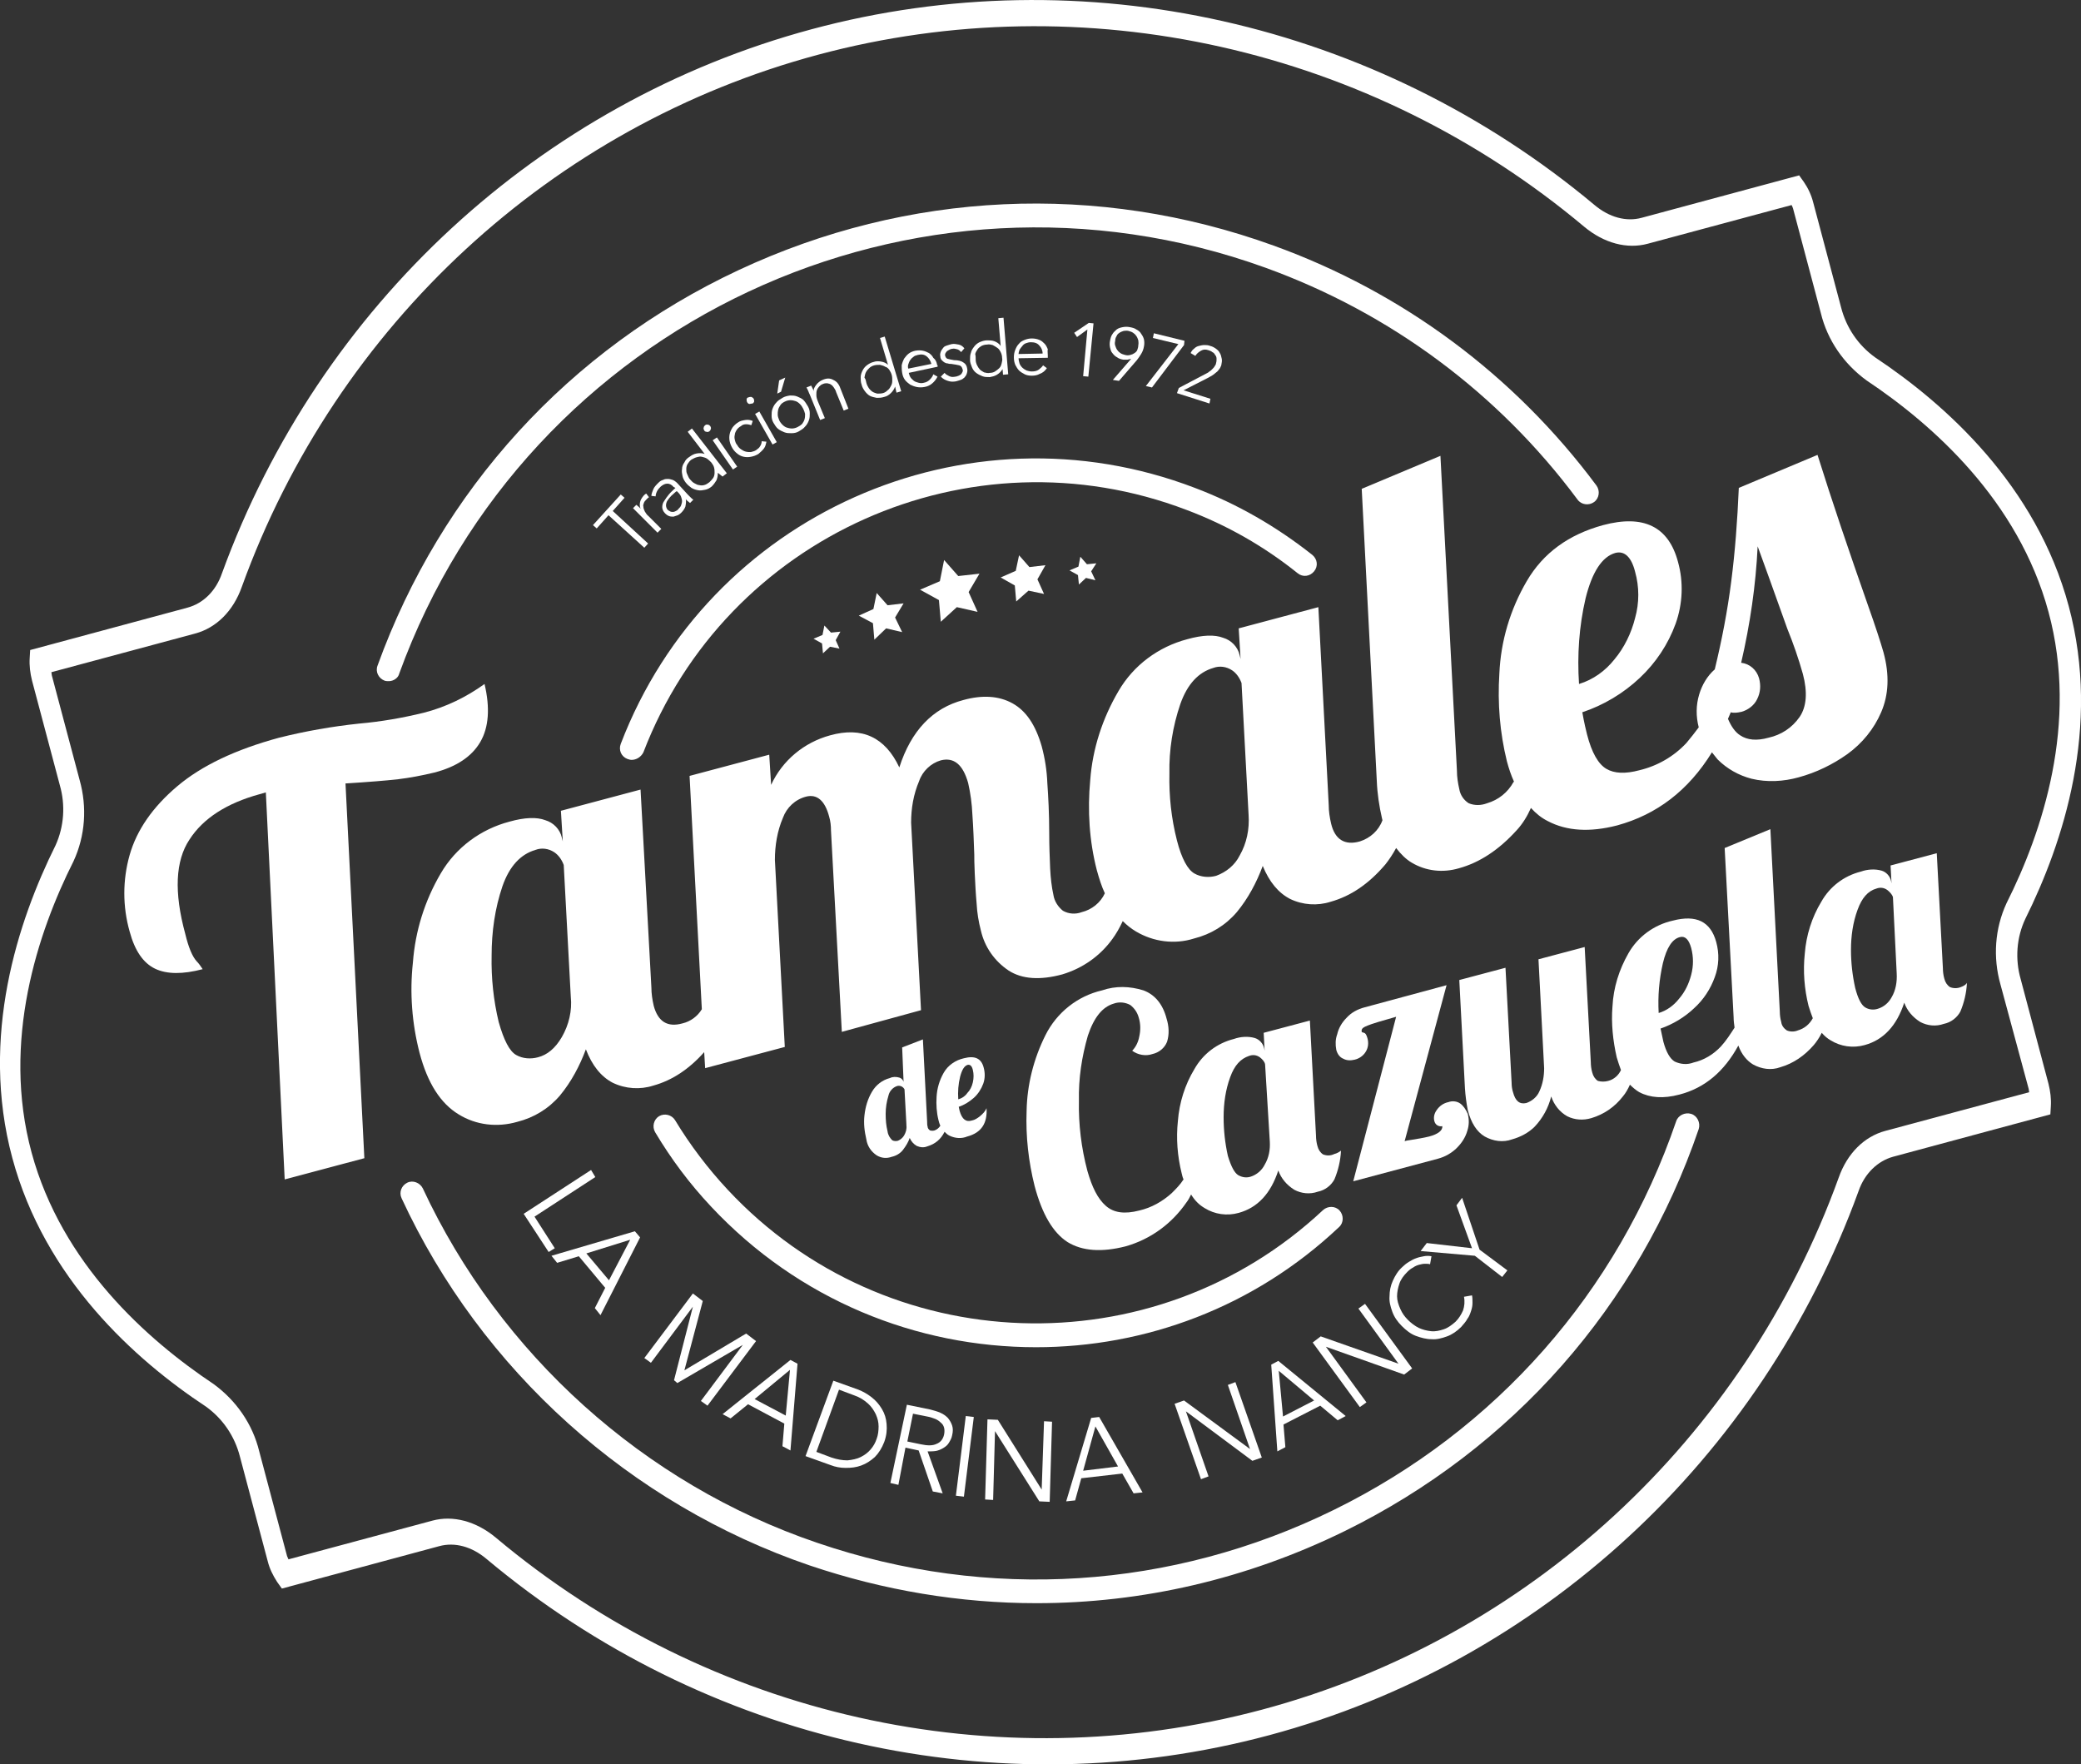 <?xml version="1.0" encoding="utf-8"?>
<!-- Generator: Adobe Illustrator 25.3.1, SVG Export Plug-In . SVG Version: 6.00 Build 0)  -->
<svg version="1.1" id="Capa_2_1_" xmlns="http://www.w3.org/2000/svg" xmlns:xlink="http://www.w3.org/1999/xlink" x="0px" y="0px"
	 viewBox="0 0 441.5 374.3" style="enable-background:new 0 0 441.5 374.3;" xml:space="preserve">
<rect x="0" y="0" width="441.5" height="374.3" fill="#333333" stroke="none"/>
<style type="text/css">
	.st0{enable-background:new    ;}
	.st1{fill:#FFFFFF;}
</style>
<g>
	<g id="Capa_3_copia">
		<g class="st0">
			<path class="st1" d="M113.4,258.1l4.3,6.7l-1.3,0.8l-5.3-8.1l14.3-9.3l0.9,1.5L113.4,258.1z"/>
		</g>
		<g class="st0">
			<path class="st1" d="M118.2,267.9l-1.2-1.5l17.7-5.2l1.1,1.3l-8.4,16.5l-1.2-1.5l2.2-4.3l-5.6-6.7L118.2,267.9z M124.4,265.9
				l4.8,5.7l4.5-8.6L124.4,265.9z"/>
		</g>
		<g class="st0">
			<path class="st1" d="M145.2,290.7L145.2,290.7l13.1-7.8l2.1,1.6l-10.3,13.7l-1.4-1l8.9-11.9l0,0l-13.9,8.1l-0.7-0.6l4-15.6l0,0
				l-8.9,11.9l-1.4-1l10.3-13.7l2.1,1.6L145.2,290.7z"/>
		</g>
		<g class="st0">
			<path class="st1" d="M155,300.9l-1.7-0.9l14.4-11.5l1.5,0.8l-1.5,18.4l-1.7-0.9l0.4-4.8l-7.7-4.1L155,300.9z M160.1,296.8
				l6.6,3.5l0.9-9.7L160.1,296.8z"/>
		</g>
		<g class="st0">
			<path class="st1" d="M176.8,292.9l5.3,1.9c1,0.4,1.9,0.9,2.8,1.6c0.9,0.7,1.6,1.5,2.2,2.5c0.6,1,0.9,2,1,3.2s0,2.4-0.5,3.8
				c-0.5,1.3-1.2,2.4-2,3.2c-0.9,0.8-1.8,1.4-2.9,1.8c-1.1,0.4-2.1,0.5-3.3,0.5c-1.1,0-2.2-0.2-3.2-0.6l-5.3-1.9L176.8,292.9z
				 M173.2,308l3.2,1.2c1.2,0.4,2.3,0.6,3.4,0.6c1-0.1,2-0.3,2.8-0.7c0.8-0.4,1.5-0.9,2.1-1.6s1-1.4,1.3-2.3
				c0.3-0.8,0.4-1.7,0.4-2.6s-0.2-1.7-0.6-2.6c-0.4-0.8-0.9-1.6-1.7-2.3s-1.7-1.3-2.9-1.7l-3.2-1.2L173.2,308z"/>
		</g>
		<g class="st0">
			<path class="st1" d="M190.6,315l-1.7-0.4l3.5-16.6l4.9,1c0.8,0.2,1.5,0.4,2.2,0.7c0.7,0.3,1.2,0.7,1.6,1.1c0.4,0.5,0.7,1,0.9,1.6
				s0.2,1.3,0,2.1c-0.1,0.6-0.4,1.1-0.7,1.6s-0.7,0.8-1.2,1.1c-0.5,0.3-1,0.5-1.5,0.6c-0.6,0.1-1.2,0.1-1.8,0.1l3.2,8.9l-2.1-0.4
				l-3-8.7l-2.8-0.6L190.6,315z M192.5,305.8l2.9,0.6c1.4,0.3,2.5,0.3,3.3-0.1c0.8-0.3,1.4-1,1.6-2c0.1-0.5,0.1-1,0-1.4
				s-0.3-0.8-0.7-1.1c-0.3-0.3-0.7-0.6-1.2-0.8c-0.5-0.2-1.1-0.4-1.7-0.5l-3-0.6L192.5,305.8z"/>
		</g>
		<g class="st0">
			<path class="st1" d="M204.5,317.5l-1.7-0.2l2.1-16.9l1.7,0.2L204.5,317.5z"/>
		</g>
		<g class="st0">
			<path class="st1" d="M221,316L221,316l0.5-14.5l1.7,0.1l-0.5,17l-2.2-0.1l-9.4-14.9l0,0l-0.4,14.6l-1.7-0.1l0.5-17l2.2,0.1
				L221,316z"/>
		</g>
		<g class="st0">
			<path class="st1" d="M228.1,318.3l-1.9,0.2l5.3-17.7l1.7-0.2l9.2,16l-1.9,0.2l-2.4-4.2l-8.7,1L228.1,318.3z M229.8,312l7.4-0.9
				l-4.8-8.5L229.8,312z"/>
		</g>
		<g class="st0">
			<path class="st1" d="M265.2,307.4L265.2,307.4l-4.7-13.6l1.6-0.6l5.6,16l-2,0.7l-14.1-10.5l0,0l4.8,13.8l-1.6,0.6l-5.6-16l2-0.7
				L265.2,307.4z"/>
		</g>
		<g class="st0">
			<path class="st1" d="M272.7,307l-1.7,0.9l-1.3-18.4l1.5-0.8l14.3,11.7l-1.7,0.9l-3.7-3.1l-7.8,4L272.7,307z M272.2,300.5l6.6-3.4
				l-7.5-6.3L272.2,300.5z"/>
		</g>
		<g class="st0">
			<path class="st1" d="M296.7,289.3L296.7,289.3l-8.5-11.7l1.4-1l10,13.7l-1.7,1.3l-16.6-5.9l0,0l8.6,11.8l-1.4,1l-10-13.7l1.7-1.3
				L296.7,289.3z"/>
		</g>
		<g class="st0">
			<path class="st1" d="M312.3,274.8c0.1,0.5,0.1,1,0.1,1.6s-0.1,1.1-0.3,1.7c-0.2,0.6-0.4,1.2-0.8,1.7c-0.3,0.6-0.8,1.1-1.3,1.7
				c-0.9,0.9-1.9,1.6-3,2s-2.2,0.7-3.3,0.6c-1.1,0-2.2-0.3-3.3-0.7s-2.1-1.2-3-2.1s-1.6-1.9-2-3s-0.7-2.2-0.6-3.3
				c0-1.1,0.2-2.2,0.7-3.3c0.5-1.1,1.1-2.1,2-2.9c0.4-0.4,0.9-0.8,1.4-1.1c0.5-0.3,1-0.6,1.6-0.8c0.5-0.2,1.1-0.3,1.6-0.4
				s1.1-0.1,1.6,0l-0.3,1.7c-0.3-0.1-0.7-0.1-1.1-0.1s-0.8,0.1-1.2,0.2c-0.4,0.1-0.9,0.3-1.3,0.6c-0.4,0.2-0.8,0.5-1.2,0.9
				c-0.8,0.8-1.4,1.6-1.7,2.5c-0.3,0.9-0.5,1.8-0.5,2.7s0.3,1.8,0.7,2.7c0.4,0.9,0.9,1.6,1.6,2.3s1.5,1.3,2.3,1.7
				c0.9,0.4,1.7,0.6,2.6,0.7s1.8-0.1,2.7-0.4s1.7-0.9,2.5-1.6c0.7-0.7,1.2-1.5,1.6-2.4c0.3-0.9,0.4-1.9,0.2-2.9L312.3,274.8z"/>
		</g>
		<g class="st0">
			<path class="st1" d="M319.8,269.5l-1.1,1.4l-5.8-4.5l-11.5-1l1.3-1.7l9.6,1.1l-3.3-9.1l1.2-1.6l3.7,11L319.8,269.5z"/>
		</g>
		<g class="st0">
			<path class="st1" d="M137.5,115.3l-0.8,0.9l-7.6-6.9l-2.5,2.8l-0.8-0.7l5.9-6.5l0.8,0.7l-2.5,2.8L137.5,115.3z"/>
		</g>
		<g class="st0">
			<path class="st1" d="M134.9,108.4c-0.2-0.2-0.4-0.4-0.6-0.6l0.7-0.7c0.2,0.1,0.3,0.3,0.5,0.4c0.2,0.2,0.3,0.3,0.4,0.4l0,0
				c-0.2-0.5-0.2-0.9-0.1-1.4c0.1-0.5,0.4-0.9,0.7-1.3c0.1-0.1,0.2-0.2,0.3-0.3c0.1-0.1,0.2-0.1,0.3-0.2l0.6,0.8
				c-0.1,0-0.2,0.1-0.3,0.2s-0.2,0.2-0.3,0.3c-0.2,0.2-0.4,0.4-0.5,0.7c-0.1,0.3-0.2,0.5-0.1,0.8c0,0.3,0.1,0.6,0.3,1
				c0.2,0.3,0.4,0.7,0.8,1l2.7,2.7l-0.8,0.8l-4.1-4.1C135.3,108.8,135.1,108.6,134.9,108.4z"/>
		</g>
		<g class="st0">
			<path class="st1" d="M142.9,103.3c-0.4-0.5-0.9-0.7-1.3-0.7c-0.5,0-0.9,0.2-1.4,0.6c-0.3,0.3-0.6,0.6-0.8,1s-0.3,0.8-0.3,1.1
				l-0.9-0.1c0-0.4,0.2-0.9,0.4-1.4s0.6-0.9,1.1-1.4c0.3-0.3,0.6-0.5,1-0.6c0.3-0.2,0.7-0.2,1-0.2s0.7,0.1,1,0.2s0.7,0.4,1,0.7
				l2.2,2.4c0.2,0.2,0.4,0.4,0.6,0.6c0.2,0.2,0.4,0.4,0.6,0.5l-0.7,0.7c-0.1-0.1-0.3-0.2-0.5-0.4c-0.2-0.1-0.3-0.3-0.4-0.4l0,0
				c0.1,0.6,0,1.1-0.1,1.6c-0.2,0.5-0.5,0.9-0.9,1.3c-0.2,0.2-0.5,0.4-0.7,0.5c-0.3,0.1-0.6,0.2-0.9,0.3c-0.3,0-0.6,0-0.9-0.1
				c-0.3-0.1-0.6-0.3-0.9-0.6c-0.4-0.4-0.6-0.9-0.6-1.3s0.1-0.9,0.4-1.3c0.3-0.5,0.6-0.9,1-1.4s0.9-0.9,1.4-1.4L142.9,103.3z
				 M143.4,104.3c-0.3,0.3-0.7,0.6-1,0.9s-0.6,0.7-0.8,1s-0.3,0.7-0.3,1s0.1,0.6,0.3,0.9c0.2,0.2,0.4,0.3,0.6,0.4
				c0.2,0.1,0.4,0.1,0.6,0.1c0.2,0,0.4-0.1,0.6-0.2c0.2-0.1,0.4-0.2,0.5-0.4c0.3-0.3,0.5-0.5,0.6-0.8s0.2-0.6,0.2-0.9
				s-0.1-0.6-0.2-0.9c-0.1-0.3-0.3-0.6-0.5-0.8l-0.4-0.4L143.4,104.3z"/>
		</g>
		<g class="st0">
			<path class="st1" d="M152.3,100.3c0,0.6-0.1,1.1-0.3,1.6c-0.3,0.5-0.6,0.9-1,1.3c-0.5,0.4-0.9,0.6-1.4,0.7s-1,0.2-1.5,0.1
				s-0.9-0.2-1.4-0.5c-0.4-0.3-0.8-0.6-1.2-1.1c-0.3-0.4-0.6-0.9-0.7-1.4s-0.2-1-0.1-1.5c0-0.5,0.2-1,0.5-1.4
				c0.2-0.5,0.6-0.9,1.1-1.2c0.4-0.3,0.9-0.6,1.5-0.7s1.1-0.1,1.7,0.1l0,0l-3.6-4.7l0.9-0.7l7.4,9.5l-0.9,0.7L152.3,100.3
				L152.3,100.3z M146.4,101.7c0.3,0.3,0.5,0.6,0.9,0.8s0.7,0.4,1,0.4c0.4,0.1,0.7,0.1,1.1,0c0.4-0.1,0.7-0.3,1.1-0.6
				c0.3-0.3,0.6-0.6,0.8-0.9s0.3-0.7,0.3-1.1s0-0.7-0.1-1.1s-0.3-0.7-0.6-1.1c-0.3-0.3-0.6-0.6-0.9-0.8c-0.3-0.2-0.7-0.3-1.1-0.4
				c-0.4-0.1-0.7,0-1.1,0.1c-0.4,0.1-0.7,0.3-1.1,0.5c-0.4,0.3-0.6,0.6-0.8,0.9s-0.3,0.7-0.3,1.1s0,0.7,0.2,1.1
				S146.1,101.4,146.4,101.7z"/>
		</g>
		<g class="st0">
			<path class="st1" d="M150.7,90.4c0.1,0.2,0.2,0.4,0.1,0.6c0,0.2-0.2,0.4-0.3,0.5c-0.2,0.1-0.3,0.2-0.6,0.1
				c-0.2,0-0.4-0.1-0.5-0.3c-0.1-0.2-0.2-0.4-0.1-0.6c0-0.2,0.2-0.4,0.3-0.5c0.2-0.1,0.3-0.2,0.6-0.1
				C150.4,90.1,150.5,90.2,150.7,90.4z M156.4,99l-0.9,0.6l-4.3-6.2l0.9-0.6L156.4,99z"/>
		</g>
		<g class="st0">
			<path class="st1" d="M159.4,90.2c-0.3-0.1-0.7-0.2-1.1-0.2c-0.4,0-0.8,0.1-1.1,0.4c-0.4,0.2-0.7,0.5-0.9,0.8s-0.4,0.7-0.4,1
				c-0.1,0.4-0.1,0.7,0,1.1s0.2,0.8,0.5,1.1c0.2,0.4,0.5,0.7,0.8,0.9s0.6,0.4,1,0.5s0.7,0.1,1.1,0.1c0.4-0.1,0.8-0.2,1.1-0.4
				c0.4-0.3,0.7-0.5,0.9-0.9c0.2-0.3,0.3-0.7,0.3-1l1,0.1c-0.1,0.5-0.2,1-0.5,1.4s-0.7,0.8-1.2,1.2c-0.5,0.3-1,0.5-1.6,0.6
				c-0.5,0.1-1,0.1-1.5,0s-0.9-0.3-1.3-0.6c-0.4-0.3-0.8-0.7-1.1-1.2s-0.5-1-0.6-1.5s-0.1-1,0-1.5s0.3-0.9,0.6-1.4
				c0.3-0.4,0.7-0.8,1.2-1.1c0.4-0.3,0.9-0.4,1.5-0.5s1.1,0,1.6,0.2L159.4,90.2z"/>
		</g>
		<g class="st0">
			<path class="st1" d="M159.9,84.6c0.1,0.2,0.1,0.4,0.1,0.6c-0.1,0.2-0.2,0.4-0.4,0.4s-0.4,0.1-0.6,0.1c-0.2,0-0.4-0.2-0.5-0.4
				c-0.1-0.2-0.1-0.4-0.1-0.6s0.2-0.4,0.4-0.4c0.2-0.1,0.4-0.1,0.6-0.1C159.6,84.3,159.8,84.4,159.9,84.6z M164.8,93.8l-0.9,0.5
				l-3.7-6.5l0.9-0.5L164.8,93.8z"/>
		</g>
		<g class="st0">
			<path class="st1" d="M171.4,86.2c0.3,0.5,0.4,1,0.4,1.5s0,1-0.2,1.5s-0.4,0.9-0.8,1.3c-0.3,0.4-0.8,0.7-1.3,1s-1,0.4-1.6,0.4
				c-0.5,0-1,0-1.5-0.2s-0.9-0.4-1.3-0.7c-0.4-0.3-0.7-0.8-1-1.3s-0.4-1-0.4-1.5s0-1,0.2-1.5s0.4-0.9,0.8-1.3c0.3-0.4,0.8-0.7,1.3-1
				s1-0.4,1.6-0.5c0.5,0,1,0,1.5,0.2s0.9,0.4,1.3,0.7C170.8,85.2,171.1,85.7,171.4,86.2z M165.7,83.1l-0.8,0.4l0.4-2.8l1.3-0.6
				L165.7,83.1z M170.4,86.7c-0.2-0.4-0.4-0.7-0.7-1s-0.6-0.5-0.9-0.6c-0.3-0.1-0.7-0.2-1.1-0.2c-0.4,0-0.8,0.1-1.2,0.3
				c-0.4,0.2-0.7,0.4-0.9,0.7c-0.2,0.3-0.4,0.6-0.5,1S165,87.6,165,88s0.2,0.8,0.3,1.1s0.4,0.7,0.7,1s0.6,0.5,0.9,0.6
				c0.3,0.1,0.7,0.2,1.1,0.2c0.4,0,0.8-0.1,1.2-0.3c0.4-0.2,0.7-0.4,1-0.7c0.2-0.3,0.4-0.6,0.5-1s0.1-0.7,0.1-1.1
				C170.7,87.4,170.6,87.1,170.4,86.7z"/>
		</g>
		<g class="st0">
			<path class="st1" d="M172.1,81.8c0.1,0.2,0.2,0.4,0.3,0.6s0.2,0.4,0.2,0.6l0,0c0-0.5,0.2-0.9,0.6-1.4c0.3-0.4,0.8-0.8,1.3-1
				c0.9-0.4,1.6-0.4,2.3,0c0.7,0.3,1.2,0.9,1.5,1.8l1.7,4.3l-1,0.4l-1.6-3.9c-0.1-0.4-0.3-0.7-0.5-1s-0.4-0.5-0.6-0.6
				c-0.2-0.2-0.5-0.2-0.8-0.3c-0.3,0-0.6,0-1,0.2c-0.3,0.1-0.5,0.3-0.7,0.5s-0.4,0.5-0.5,0.8s-0.1,0.6-0.1,1s0.1,0.8,0.3,1.3
				l1.5,3.6l-1,0.4l-2.2-5.4c-0.1-0.2-0.2-0.4-0.3-0.7c-0.1-0.3-0.3-0.6-0.4-0.8L172.1,81.8z"/>
		</g>
		<g class="st0">
			<path class="st1" d="M189.9,82c-0.2,0.6-0.5,1-0.9,1.4s-0.9,0.7-1.4,0.8c-0.6,0.2-1.1,0.2-1.6,0.2c-0.5-0.1-1-0.2-1.4-0.4
				c-0.4-0.2-0.8-0.6-1.1-1s-0.6-0.9-0.7-1.4c-0.2-0.5-0.2-1.1-0.2-1.6s0.2-1,0.4-1.4s0.5-0.8,0.9-1.1c0.4-0.3,0.9-0.6,1.4-0.7
				c0.5-0.2,1.1-0.2,1.6-0.1c0.6,0.1,1.1,0.3,1.5,0.7l0,0l-1.7-5.7l1-0.3l3.5,11.6l-1,0.3L189.9,82L189.9,82z M183.8,81.2
				c0.1,0.4,0.3,0.8,0.5,1.1c0.2,0.3,0.5,0.6,0.8,0.8c0.3,0.2,0.7,0.3,1,0.4c0.4,0,0.8,0,1.2-0.1s0.7-0.3,1-0.6
				c0.3-0.2,0.5-0.5,0.7-0.9c0.2-0.3,0.3-0.7,0.3-1.1s0-0.8-0.1-1.2c-0.1-0.4-0.3-0.8-0.5-1.1c-0.2-0.3-0.5-0.6-0.9-0.7
				c-0.3-0.2-0.7-0.3-1.1-0.4c-0.4,0-0.8,0-1.2,0.1s-0.8,0.3-1.1,0.6c-0.3,0.3-0.5,0.5-0.7,0.9s-0.2,0.7-0.3,1.1
				C183.7,80.5,183.7,80.8,183.8,81.2z"/>
		</g>
		<g class="st0">
			<path class="st1" d="M198.8,77.3c0,0.1,0,0.2,0.1,0.2s0,0.2,0,0.3l-6.1,1.3c0.1,0.4,0.2,0.7,0.4,1s0.5,0.5,0.7,0.7
				c0.3,0.2,0.6,0.3,1,0.4s0.7,0.1,1.1,0c0.6-0.1,1-0.4,1.3-0.7c0.3-0.3,0.6-0.7,0.7-1.1l0.9,0.5c-0.3,0.6-0.7,1.1-1.2,1.5
				s-1,0.6-1.6,0.7c-0.5,0.1-1.1,0.1-1.6,0s-1-0.3-1.4-0.5c-0.4-0.3-0.8-0.6-1.1-1s-0.5-0.9-0.6-1.5s-0.1-1.1-0.1-1.6
				c0.1-0.5,0.3-1,0.5-1.4c0.3-0.4,0.6-0.8,1-1.1c0.4-0.3,0.9-0.5,1.4-0.6c0.6-0.1,1.1-0.1,1.6,0s0.9,0.3,1.3,0.5
				c0.4,0.3,0.7,0.6,0.9,1C198.5,76.3,198.7,76.8,198.8,77.3z M197.6,77.2c-0.2-0.7-0.5-1.2-1-1.6s-1.1-0.5-1.9-0.3
				c-0.4,0.1-0.7,0.2-0.9,0.4c-0.3,0.2-0.5,0.4-0.7,0.7c-0.2,0.3-0.3,0.6-0.4,0.9c-0.1,0.3-0.1,0.6,0,0.9L197.6,77.2z"/>
		</g>
		<g class="st0">
			<path class="st1" d="M203.9,74.7c-0.2-0.3-0.5-0.5-0.8-0.6c-0.4-0.1-0.7-0.2-1.1-0.1c-0.2,0-0.4,0.1-0.6,0.2
				c-0.2,0.1-0.3,0.2-0.5,0.3c-0.1,0.1-0.2,0.3-0.3,0.4c-0.1,0.2-0.1,0.3-0.1,0.5c0.1,0.3,0.2,0.6,0.5,0.7s0.8,0.2,1.4,0.3
				c0.9,0,1.6,0.2,2,0.5c0.5,0.3,0.7,0.7,0.8,1.3c0.1,0.4,0,0.8-0.1,1.1c-0.1,0.3-0.3,0.6-0.5,0.8c-0.2,0.2-0.5,0.4-0.8,0.5
				s-0.6,0.2-1,0.3c-0.6,0.1-1.1,0.1-1.7-0.1s-1-0.4-1.5-0.9l0.8-0.8c0.2,0.3,0.6,0.5,1,0.7s0.8,0.2,1.3,0.1c0.2,0,0.4-0.1,0.7-0.2
				c0.2-0.1,0.4-0.2,0.5-0.3s0.2-0.3,0.3-0.5s0.1-0.4,0-0.6c-0.1-0.4-0.3-0.7-0.7-0.8c-0.4-0.1-1-0.2-1.7-0.3c-0.2,0-0.5,0-0.7-0.1
				c-0.3,0-0.5-0.1-0.7-0.2s-0.4-0.3-0.6-0.5c-0.2-0.2-0.3-0.5-0.3-0.8c-0.1-0.4,0-0.7,0.1-1s0.3-0.5,0.5-0.8s0.5-0.4,0.8-0.5
				s0.6-0.2,1-0.3c0.5-0.1,1,0,1.5,0.1s0.9,0.4,1.2,0.8L203.9,74.7z"/>
		</g>
		<g class="st0">
			<path class="st1" d="M212.7,78.3c-0.3,0.5-0.7,0.9-1.2,1.2c-0.5,0.3-1,0.4-1.5,0.5c-0.6,0-1.1,0-1.6-0.2s-0.9-0.4-1.3-0.7
				c-0.4-0.3-0.7-0.7-0.9-1.2s-0.4-1-0.4-1.5c0-0.6,0-1.1,0.2-1.6c0.1-0.5,0.4-0.9,0.7-1.3s0.7-0.7,1.1-0.9c0.5-0.2,1-0.4,1.6-0.4
				c0.5,0,1.1,0,1.6,0.2s1,0.5,1.3,1l0,0l-0.5-5.9l1.1-0.1l1,12l-1.1,0.1L212.7,78.3L212.7,78.3z M207,76.3c0,0.4,0.1,0.8,0.3,1.2
				c0.2,0.4,0.4,0.7,0.6,0.9c0.3,0.3,0.6,0.4,0.9,0.6c0.4,0.1,0.8,0.2,1.2,0.1c0.4,0,0.8-0.1,1.1-0.3s0.6-0.4,0.9-0.7s0.4-0.6,0.5-1
				s0.2-0.8,0.1-1.2c0-0.4-0.1-0.8-0.3-1.2c-0.2-0.4-0.4-0.7-0.7-0.9c-0.3-0.2-0.6-0.4-1-0.6c-0.4-0.1-0.7-0.2-1.2-0.1
				c-0.4,0-0.8,0.1-1.2,0.3c-0.3,0.2-0.6,0.4-0.8,0.7c-0.2,0.3-0.4,0.6-0.5,1C207,75.5,207,75.9,207,76.3z"/>
		</g>
		<g class="st0">
			<path class="st1" d="M222.3,75.4c0,0.1,0,0.2,0,0.2s0,0.2,0,0.3l-6.2,0.1c0,0.4,0.1,0.7,0.2,1.1c0.1,0.3,0.3,0.6,0.6,0.9
				c0.2,0.2,0.5,0.4,0.9,0.6c0.3,0.1,0.7,0.2,1.1,0.2c0.6,0,1.1-0.1,1.5-0.4s0.7-0.6,0.9-0.9l0.8,0.6c-0.4,0.6-0.9,1-1.5,1.2
				c-0.5,0.3-1.1,0.4-1.7,0.4c-0.6,0-1.1-0.1-1.5-0.3s-0.9-0.5-1.2-0.8s-0.6-0.8-0.8-1.2c-0.2-0.5-0.3-1-0.3-1.6s0.1-1.1,0.3-1.6
				s0.4-0.9,0.8-1.3c0.3-0.4,0.7-0.6,1.2-0.8c0.5-0.2,1-0.3,1.5-0.3c0.6,0,1.1,0.1,1.6,0.3c0.5,0.2,0.8,0.5,1.1,0.8s0.5,0.7,0.7,1.2
				C222.2,74.4,222.3,74.9,222.3,75.4z M221.2,75c0-0.7-0.3-1.3-0.7-1.7c-0.4-0.5-1-0.7-1.8-0.7c-0.4,0-0.7,0.1-1,0.2
				s-0.6,0.3-0.8,0.6c-0.2,0.2-0.4,0.5-0.6,0.8c-0.1,0.3-0.2,0.6-0.2,0.9L221.2,75z"/>
		</g>
		<g class="st0">
			<path class="st1" d="M230.9,79.9l-1.1-0.1l0.9-9.9l-2.2,1.6l-0.6-0.9l3.1-2.1l1,0.1L230.9,79.9z"/>
		</g>
		<g class="st0">
			<path class="st1" d="M240,76.1L240,76.1c-0.2,0.1-0.5,0.1-0.8,0.2c-0.3,0-0.6,0-0.9,0c-0.5-0.1-0.9-0.2-1.3-0.5
				c-0.4-0.2-0.7-0.5-1-0.9c-0.3-0.3-0.4-0.8-0.5-1.2c-0.1-0.5-0.1-0.9,0-1.4s0.2-1,0.5-1.4c0.2-0.4,0.6-0.7,0.9-1
				c0.4-0.3,0.8-0.4,1.3-0.5s1-0.1,1.5,0s1,0.2,1.4,0.5c0.4,0.2,0.8,0.5,1,0.9c0.3,0.4,0.5,0.8,0.6,1.2c0.1,0.5,0.1,1,0,1.5
				c-0.1,0.6-0.3,1.1-0.6,1.6s-0.6,0.9-0.9,1.3l-3.8,4.4l-1.3-0.2L240,76.1z M241.5,73.2c0.1-0.4,0-0.7,0-1
				c-0.1-0.3-0.2-0.6-0.4-0.9s-0.4-0.5-0.7-0.7s-0.6-0.3-1-0.4s-0.7,0-1,0c-0.3,0.1-0.6,0.2-0.9,0.4c-0.3,0.2-0.5,0.4-0.6,0.7
				c-0.2,0.3-0.3,0.6-0.3,1c-0.1,0.4-0.1,0.7,0,1s0.2,0.6,0.4,0.9s0.4,0.5,0.7,0.7s0.6,0.3,1,0.4s0.7,0.1,1.1,0s0.6-0.2,0.9-0.4
				s0.5-0.4,0.6-0.7C241.4,73.9,241.5,73.6,241.5,73.2z"/>
		</g>
		<g class="st0">
			<path class="st1" d="M251.2,73.2l-6.8,9l-1.3-0.3L250,73l-5.4-1.3l0.2-1l6.5,1.6L251.2,73.2z"/>
		</g>
		<g class="st0">
			<path class="st1" d="M256.6,85.6l-6.9-2.2l0.4-1.1l5.9-3.1c0.2-0.1,0.4-0.2,0.6-0.4c0.2-0.1,0.4-0.3,0.6-0.5s0.4-0.4,0.5-0.6
				s0.3-0.4,0.3-0.7c0.1-0.3,0.1-0.6,0.1-0.9s-0.1-0.6-0.3-0.8c-0.1-0.2-0.3-0.5-0.6-0.6c-0.2-0.2-0.5-0.3-0.8-0.4
				c-0.6-0.2-1.1-0.2-1.6,0.1s-0.9,0.6-1.2,1.1l-1-0.6c0.2-0.4,0.4-0.7,0.7-0.9c0.3-0.3,0.6-0.5,1-0.6s0.8-0.2,1.2-0.2
				c0.4,0,0.8,0,1.3,0.2c0.4,0.1,0.8,0.3,1.2,0.6c0.4,0.3,0.6,0.5,0.8,0.9c0.2,0.3,0.3,0.7,0.4,1.2c0.1,0.4,0,0.9-0.1,1.4
				c-0.1,0.3-0.3,0.7-0.5,0.9c-0.2,0.3-0.4,0.5-0.7,0.7c-0.2,0.2-0.5,0.4-0.8,0.6s-0.6,0.3-0.9,0.5l-5.1,2.6l5.7,1.8L256.6,85.6z"/>
		</g>
		<g>
			<path class="st1" d="M219.8,285.8c-25.3,0-50.4-10-69-29.9c-4.5-4.8-8.4-10-11.8-15.7c-0.7-1.2-0.3-2.7,0.8-3.4
				c1.2-0.7,2.7-0.3,3.4,0.8c3.2,5.3,7,10.3,11.2,14.8c33.6,36,90.3,38,126.3,4.3c1-0.9,2.6-0.9,3.5,0.1c0.9,1,0.9,2.6-0.1,3.5
				C266,277.4,242.9,285.8,219.8,285.8z"/>
		</g>
		<g>
			<path class="st1" d="M134,161.2c-0.3,0-0.6-0.1-0.9-0.2c-1.3-0.5-1.9-1.9-1.4-3.2c18.6-48.6,73.2-72.9,121.8-54.3
				c9,3.4,17.3,8.2,24.9,14.2c1.1,0.9,1.3,2.4,0.4,3.5s-2.4,1.3-3.5,0.4c-7.1-5.7-15-10.2-23.5-13.4c-46-17.6-97.7,5.5-115.3,51.4
				C136,160.6,135,161.2,134,161.2z"/>
		</g>
		<g>
			<path class="st1" d="M219.9,340.1c-16.2,0-32.4-2.7-48.1-8c-38.1-13-69.7-41.4-86.6-77.9c-0.6-1.3,0-2.7,1.2-3.3s2.7,0,3.3,1.2
				c16.4,35.2,46.9,62.7,83.7,75.2c36.3,12.4,75.2,9.9,109.6-7s60.2-46.2,72.6-82.4c0.4-1.3,1.9-2,3.2-1.6c1.3,0.4,2,1.9,1.6,3.2
				c-12.8,37.5-39.5,67.8-75.1,85.3C264.5,335,242.3,340.1,219.9,340.1z"/>
		</g>
		<g>
			<path class="st1" d="M82.5,144.5c-0.3,0-0.6,0-0.9-0.1c-1.3-0.5-2-1.9-1.5-3.2c13.5-37.3,40.7-67.1,76.6-83.9
				s76.2-18.7,113.5-5.2c27.4,9.9,51.1,27.5,68.5,50.9c0.8,1.1,0.6,2.7-0.5,3.5s-2.7,0.6-3.5-0.5c-16.8-22.6-39.7-39.6-66.2-49.2
				c-74.4-26.9-156.8,11.7-183.8,86.1C84.5,143.8,83.5,144.5,82.5,144.5z"/>
		</g>
	</g>
	<g>
		<path class="st1" d="M394.3,252.7L394.3,252.7c1.3-3.8,4.1-6.4,7.3-7.3l33.4-9l0.1-1.7c0.1-1.6-0.1-3.2-0.5-4.8l-5.9-22.2
			c-1.2-4.2-0.9-8.8,1-12.8c8-16.1,16.1-40.6,9.2-66.3s-26.2-42.9-41.1-52.8c-3.6-2.6-6.1-6.3-7.2-10.6L384.7,43
			c-0.4-1.6-1.1-3.1-2-4.4l-1-1.4l-33.4,9c-3.3,0.9-6.9-0.1-10-2.7C291.9,4.7,229.8-9.3,172.2,6.2S67.8,64.8,47.1,121.6
			c-1.3,3.8-4,6.4-7.3,7.3l-33.4,9l-0.1,1.7c-0.1,1.6,0.1,3.2,0.5,4.8l5.9,22.2c1.2,4.2,0.9,8.7-0.9,12.7
			c-8,16.1-16.1,40.6-9.2,66.3s26.1,42.9,41.1,52.8c3.6,2.6,6.1,6.3,7.2,10.6l5.9,22.2c0.4,1.6,1.1,3,2,4.4l1,1.4l33.4-9
			c3.3-0.9,6.9,0.1,10,2.7c46.4,38.9,108.4,52.9,166.1,37.4C326.7,352.7,373.6,309.6,394.3,252.7z M267.7,362.7
			c-56.5,15.1-117.2,1.5-162.5-36.5c-4.2-3.5-9.1-4.8-13.5-3.6l-30.5,8.2c-0.1-0.2-0.2-0.5-0.3-0.7L55,307.9
			c-1.4-5.8-4.9-10.8-9.7-14.3c-14.1-9.4-32.2-25.5-38.6-49.1s1.3-46.7,8.9-61.8c2.5-5.4,2.9-11.5,1.3-17.2L11,143.3
			c0-0.2-0.1-0.5-0.1-0.7l30.5-8.2c4.5-1.2,8.1-4.8,9.9-9.9c20.1-55.6,65.9-97.8,122.3-112.9s117.2-1.5,162.5,36.5
			c4.2,3.5,9.1,4.8,13.5,3.6l30.5-8.2c0.1,0.2,0.2,0.4,0.3,0.7l5.9,22.2c1.4,5.8,4.9,10.8,9.7,14.3c14.1,9.4,32.2,25.5,38.6,49.1
			s-1.3,46.7-8.9,61.8c-2.5,5.4-2.9,11.5-1.3,17.2l6,22.2c0,0.2,0.1,0.5,0.1,0.7l-30.5,8.2c-4.5,1.2-8.1,4.8-9.9,9.9l0,0
			C370,305.4,324.2,347.6,267.7,362.7z"/>
	</g>
	<g id="Tamales">
		<path class="st1" d="M92.1,163.9c4.7-1.2,8-3.4,9.8-6.5s2.1-7.2,0.9-12.3c-3.9,2.8-8.2,4.9-12.9,6.1c-4.5,1.1-9.1,1.9-13.7,2.3
			c-5.7,0.6-11.4,1.6-17,3c-9.2,2.5-16.4,5.9-21.6,10.3c-5.2,4.4-8.6,9.3-10.1,14.6s-1.5,10.9,0,16.2c1.1,4.1,2.9,6.7,5.4,7.9
			s5.9,1.2,10.1,0.1c-0.4-0.6-0.8-1.2-1.3-1.7c-0.9-1-1.7-2.9-2.4-5.8c-2.4-8.8-2.1-15.5,0.9-20c2.9-4.5,7.9-7.7,14.8-9.6l1.4-0.4
			l4,82.1l16.9-4.5l-4-79.5c4.8-0.3,8.6-0.6,11.2-0.9C87,165,89.6,164.5,92.1,163.9z"/>
		<path class="st1" d="M225.4,206.7c4.3-1.3,8-3.9,10.6-7.5c0.8-1.1,1.5-2.3,2.2-3.8c0.9,0.9,1.8,1.6,2.8,2.2
			c3.7,2.2,8.2,2.8,12.3,1.5c3.6-0.9,6.7-2.8,9.1-5.6c2.4-2.9,4.2-6.3,5.5-9.8c1.4,3.4,3.3,5.7,5.8,7c2.7,1.3,5.8,1.5,8.6,0.6
			c4.3-1.2,8.1-3.8,11.6-7.9c0.8-1,1.6-2.2,2.3-3.5c1,1.3,2.1,2.4,3.3,3.1c3,1.8,6.6,2.2,10,1.2c4.4-1.2,8.5-3.9,12.3-8.1
			c1.2-1.3,2.2-2.9,3-4.7c1.1,1.2,2.2,2.1,3.6,2.8c4,2.1,8.9,2.4,14.7,0.9c8.4-2.3,15.1-7.4,20.1-15.5c0.4,0.5,0.8,1,1.2,1.5
			c2,2,4.5,3.4,7.2,4.1c3.3,0.8,6.8,0.6,10-0.3c3.7-1,7.2-2.7,10.3-4.9c3.2-2.3,5.7-5.4,7.2-8.9c1.6-3.7,1.8-7.9,0.5-12.7
			c-0.6-2.1-1.7-5.5-3.3-10c-4-11.4-7.6-22-10.7-31.9l-16.7,7c-0.3,7-0.8,13.6-1.6,19.8c-0.8,6.3-2,12.5-3.5,18.7
			c-1.6,1.4-2.7,3.3-3.3,5.3c-0.7,2.3-0.7,4.7-0.1,7c-0.8,1.1-1.7,2.2-2.6,3.3c-2.7,2.9-6.2,4.9-10,5.8c-3,0.8-5.3,0.7-7-0.3
			s-3.1-3.4-4.1-7.3c-0.2-0.8-0.6-2.4-1-4.7c4.5-1.5,8.7-4,12.2-7.3c3.4-3.2,6-7.1,7.6-11.5c1.5-4.2,1.7-8.8,0.5-13.1
			c-2-7.5-7.3-10.1-15.9-7.8c-7.3,2-12.7,5.9-16.2,11.9s-5.5,12.7-5.8,19.6c-0.4,6.3,0.1,12.5,1.6,18.6c0.4,1.5,0.9,3,1.5,4.3
			c0,0,0,0.1-0.1,0.1c-1.2,2.2-3.2,3.8-5.6,4.5c-1.3,0.5-2.7,0.5-3.9,0c-1.1-0.7-1.8-1.8-2-3c-0.3-1.3-0.5-2.6-0.5-3.9l-3.5-66.8
			l-16.7,7l3.2,62c0.1,2.6,0.5,5.3,1.1,7.9c0,0.1,0.1,0.3,0.1,0.4c-0.8,2.2-2.6,3.8-4.8,4.5c-3.2,0.9-5.3-0.4-6.1-3.8
			c-0.3-1.3-0.5-2.6-0.5-3.9l-2.2-42l-16.9,4.5l0.4,6.5L263,139c-0.4-1.8-1.8-3.2-3.5-3.7c-1.8-0.7-4.4-0.6-7.6,0.3
			c-6.1,1.6-11.4,5.5-14.6,11c-3.4,5.8-5.5,12.2-6,18.9c-0.6,6.4-0.2,12.9,1.4,19.1c0.5,1.8,1,3.4,1.7,4.9l0,0c-0.9,2-2.8,3.5-4.9,4
			c-1.3,0.5-2.8,0.4-4-0.3c-1-0.8-1.8-2-2-3.3c-0.4-1.8-0.6-3.7-0.7-5.6c-0.1-2.4-0.2-4.9-0.2-7.5c0-4.3-0.2-7.8-0.4-10.7
			c-0.1-2.6-0.5-5.2-1.2-7.8c-1.3-4.5-3.3-7.5-6.2-9.1s-6.4-1.8-10.4-0.7c-6.5,1.7-11.1,6.5-13.6,14.3c-3-6.4-7.9-8.7-14.7-6.8
			c-5.5,1.5-10.1,5.3-12.5,10.5l-0.4-6.4l-16.9,4.5l2.6,49.5c-0.9,1.5-2.4,2.6-4.1,3c-3.2,0.9-5.2-0.4-6.1-3.7
			c-0.3-1.3-0.5-2.6-0.5-3.9l-2.3-42L119,172l0.4,6.5l-0.2-0.8c-0.4-1.8-1.8-3.2-3.5-3.7c-1.8-0.7-4.4-0.6-7.6,0.3
			c-6.1,1.6-11.4,5.5-14.6,11c-3.4,5.8-5.4,12.2-5.9,18.9c-0.7,6.4-0.2,12.9,1.4,19.1c1.7,6.5,4.5,10.8,8.3,13.1
			c3.7,2.3,8.2,2.8,12.4,1.6c3.6-0.9,6.7-2.8,9.1-5.6c2.4-2.9,4.2-6.3,5.5-9.8c1.3,3.4,3.2,5.8,5.7,7.1c2.7,1.3,5.8,1.5,8.6,0.6
			c4-1.1,7.6-3.5,10.8-7.1l0.2,3.4l16.9-4.5l-2.1-39.7c0-3,0.5-6.1,1.7-8.9c0.8-2.2,2.6-3.9,4.9-4.5c2.3-0.6,4,0.8,4.9,4.2
			c0.3,1,0.4,2,0.4,3l2.3,42.7l16.8-4.6l-2.1-39.8c0-3,0.5-6,1.7-8.8c0.7-2.1,2.5-3.8,4.6-4.4c2.8-0.7,4.7,0.9,5.8,4.8
			c0.5,2.2,0.8,4.4,0.9,6.7c0.2,2.8,0.3,5.6,0.4,8.5c0,0.6,0,2,0.1,4c0.1,2.1,0.2,4.2,0.4,6.4c0.1,1.9,0.4,3.8,0.9,5.7
			c0.8,3.5,2.9,6.5,5.9,8.5C216.8,207.7,220.6,208,225.4,206.7z M372.9,115.9c1.1,3,3.2,8.8,6.3,17.5c1.3,3.2,2.4,6.4,3.3,9.6
			c1,3.8,0.8,6.9-0.7,9.1l0,0c-1.6,2.3-3.9,3.8-6.6,4.4c-2.5,0.7-4.5,0.5-6-0.5c-1.1-0.7-1.9-1.9-2.6-3.5c0.2-0.5,0.4-0.9,0.6-1.4
			c0.6,0.2,1.4,0.1,2.3-0.1c1.4-0.4,2.7-1.4,3.3-2.7c0.7-1.4,0.8-2.9,0.4-4.4c-0.5-1.8-2-3.1-3.8-3.3
			C371.3,132.4,372.5,124.2,372.9,115.9z M336.4,126.9c1.4-5.6,3.5-8.8,6.3-9.6c1.9-0.5,3.4,0.8,4.2,4c0.9,3.2,0.9,6.6,0,9.8
			c-0.8,3.2-2.3,6.3-4.4,8.8l0,0c-1.9,2.4-4.5,4.3-7.5,5.2C334.6,139,335,132.9,336.4,126.9z M248.1,164.1c-0.1-5,0.7-10,2.3-14.7
			c1.5-4.3,3.9-6.8,7-7.7c1.3-0.5,2.8-0.3,4,0.5c0.9,0.6,1.6,1.6,2,2.7l1.5,28c0.2,3-0.4,6-1.9,8.6l0,0c-1,2-2.8,3.5-5,4.3
			c-1.5,0.4-3.2,0.3-4.6-0.5s-2.7-3.1-3.7-7C248.5,173.6,248,168.9,248.1,164.1z M119.2,220L119.2,220c-1.4,2.4-3.1,3.8-5.1,4.3
			c-1.5,0.4-3.2,0.3-4.6-0.5s-2.6-3.1-3.7-7c-1.1-4.6-1.6-9.3-1.5-14.1c0-5,0.7-10,2.3-14.7c1.5-4.3,3.9-6.8,7-7.7
			c1.3-0.5,2.8-0.3,4,0.5c0.9,0.6,1.6,1.6,2,2.7l1.5,28C121.4,214.4,120.7,217.4,119.2,220z"/>
		<path class="st1" d="M280.7,244.9c-0.6-0.4-1-1-1.2-1.8c-0.2-0.7-0.3-1.5-0.3-2.2l-1.3-24.4l-9.8,2.6l0.2,3.8l-0.1-0.5
			c-0.2-1-1-1.9-2-2.2c-1.4-0.4-3-0.3-4.4,0.2c-3.6,0.9-6.6,3.2-8.4,6.4c-2,3.3-3.2,7.1-3.5,11c-0.4,3.7-0.1,7.5,0.8,11.1
			c0.1,0.4,0.2,0.9,0.4,1.3c-0.7,1.1-1.6,2-2.5,2.9c-2,1.8-4.3,3.1-6.9,3.7c-3.1,0.8-5.4,0.5-7.1-1c-1.7-1.5-2.9-3.9-3.9-7.4
			c-1.3-4.9-1.9-9.9-1.8-14.9c-0.1-4.7,0.6-9.3,1.9-13.8c1.3-3.9,3.1-6.1,5.5-6.8c1.1-0.4,2.4-0.3,3.5,0.3c0.9,0.7,1.5,1.6,1.8,2.7
			c0.4,1.3,0.4,2.7,0.1,4c-0.2,1.1-0.7,2.2-1.5,3c1.2,0.9,2.9,1.2,4.3,0.7c1.4-0.3,2.6-1.3,3.1-2.6c0.5-1.6,0.4-3.3-0.1-4.9
			c-0.8-3.1-2.5-5.1-4.9-6c-2.9-0.9-5.9-1-8.8,0c-5.2,1.2-9.6,4.7-12,9.5c-2.5,5-3.9,10.5-4,16.1c-0.2,5.4,0.4,10.7,1.7,15.9
			c1.6,6,3.9,9.9,7,11.9c3.1,1.9,7.2,2.2,12.3,0.9c5.3-1.5,9.8-4.8,12.9-9.3c0.4-0.5,0.7-1.1,1-1.7c0.8,1.3,1.7,2.2,2.9,2.9
			c2.1,1.3,4.7,1.7,7.2,1c4-1.1,6.8-4.1,8.4-9c0.6,1.7,1.8,3.1,3.4,4.1c1.5,0.8,3.3,1,5,0.4c1.5-0.3,2.8-1.3,3.5-2.6
			c0.8-1.9,1.3-4,1.4-6.1c-0.4,0.3-0.9,0.6-1.4,0.7C282.3,245.2,281.5,245.2,280.7,244.9z M268.3,247.1c-0.6,1.2-1.7,2.1-2.9,2.5
			c-0.9,0.3-1.8,0.2-2.7-0.3c-0.8-0.5-1.5-1.8-2.2-4.1c-0.6-2.7-0.9-5.4-0.9-8.2c0-2.9,0.4-5.8,1.4-8.5c0.9-2.5,2.2-3.9,4-4.5
			c0.8-0.3,1.6-0.2,2.3,0.3c0.5,0.4,1,0.9,1.1,1.5l1,16.4C269.5,243.9,269.2,245.6,268.3,247.1L268.3,247.1z"/>
		<path class="st1" d="M309.8,234.1c-0.7-0.5-1.7-0.6-2.5-0.3c-1,0.2-1.9,0.8-2.5,1.7c-0.5,0.7-0.7,1.5-0.5,2.3
			c0.1,0.4,0.3,0.7,0.6,0.9c0.3,0.2,0.7,0.3,1.1,0.2c0.1,0.9-0.9,1.7-2.8,2.2c-1.2,0.3-2.5,0.5-3.7,0.7c-0.7,0.1-1.3,0.2-1.5,0.3
			l8.9-33.1l-17.4,4.7c-1.5,0.4-2.8,1.1-3.8,2.2c-1,1-1.7,2.2-2,3.5c-0.4,1.1-0.4,2.2-0.2,3.3c0.2,0.8,0.7,1.6,1.5,1.9
			c0.7,0.4,1.6,0.4,2.4,0.2c0.9-0.2,1.8-0.8,2.3-1.6c0.6-0.9,0.7-2,0.4-3c-0.2-0.7-0.4-1-0.7-1.1s-0.5-0.1-0.5-0.2
			c-0.1-0.5,0.1-0.8,0.7-1.1c0.9-0.4,1.8-0.7,2.8-1l3.8-1.1l-9.1,34.9l18-4.8c1.5-0.4,2.9-1.2,4-2.3c1-1,1.8-2.2,2.2-3.6
			c0.4-1.2,0.4-2.4,0.1-3.6C311,235.4,310.5,234.6,309.8,234.1z"/>
		<path class="st1" d="M416,209.4c-0.7,0.3-1.6,0.3-2.3,0c-0.6-0.4-1-1-1.2-1.8c-0.2-0.7-0.3-1.5-0.3-2.2l-1.3-24.4l-9.8,2.6
			l0.2,3.8l-0.1-0.5c-0.2-1-1-1.9-2-2.2c-1.4-0.4-3-0.3-4.4,0.2c-3.6,0.9-6.6,3.2-8.4,6.4c-2,3.3-3.2,7.1-3.5,11
			c-0.4,3.7-0.1,7.5,0.8,11.1c0.3,1,0.6,1.8,0.9,2.6c-0.7,1.3-1.8,2.2-3.2,2.6c-0.7,0.3-1.6,0.3-2.3,0c-0.6-0.4-1.1-1-1.2-1.8
			c-0.2-0.7-0.3-1.5-0.3-2.2l-2-38.7l-9.7,4l1.9,35.9c0,0.7,0.1,1.5,0.2,2.2c-0.9,1.4-1.8,2.8-2.9,4c-1.6,1.7-3.6,2.9-5.8,3.4
			c-1.3,0.5-2.7,0.4-4-0.2c-1-0.6-1.8-2-2.4-4.2c-0.1-0.5-0.3-1.4-0.6-2.8c2.6-0.9,5.1-2.4,7.1-4.3c2-1.8,3.5-4.1,4.4-6.6
			c0.9-2.4,1-5,0.3-7.5c-1.2-4.3-4.2-5.8-9.2-4.5c-4,0.9-7.4,3.4-9.4,6.9s-3.2,7.3-3.4,11.3c-0.3,3.6,0.1,7.3,0.9,10.8
			c0.3,1,0.6,1.9,0.9,2.7c-0.5,1.1-1.5,2-2.7,2.3c-0.7,0.2-1.5,0.2-2.2,0c-0.6-0.4-1-1-1.2-1.8c-0.2-0.7-0.3-1.5-0.3-2.2l-1.3-24.4
			l-9.8,2.6l1.2,23.1c0,1.7-0.3,3.4-1,4.9c-0.5,1.2-1.6,2.1-2.8,2.5c-1.4,0.3-2.3-0.4-2.8-2.3c-0.2-0.6-0.3-1.3-0.3-2l-1.3-24.4
			l-9.8,2.6l1.2,23c0.1,1.5,0.3,3.1,0.6,4.6c0.7,2.7,1.9,4.6,3.6,5.6c1.8,1,3.9,1.3,5.8,0.6c1.8-0.5,3.5-1.4,4.8-2.7
			c1.7-1.8,2.9-4,3.5-6.4c0.6,1.8,1.8,3.3,3.4,4.2c1.6,0.8,3.4,0.9,5.1,0.4c2.7-0.8,5-2.4,6.7-4.6c0.6-0.7,1.1-1.6,1.5-2.5
			c0.6,0.6,1.3,1.2,2,1.6c2.3,1.2,5.1,1.4,8.5,0.5c5.4-1.4,9.5-4.9,12.5-10.4c0.7,1.9,1.8,3.2,3.1,4c1.8,1,3.9,1.3,5.8,0.6
			c2.8-0.8,5.2-2.5,7.1-4.7c0.6-0.7,1.2-1.6,1.7-2.6c0.6,0.7,1.2,1.2,1.9,1.6c2.1,1.3,4.7,1.7,7.2,1c4-1.1,6.8-4.1,8.4-9
			c0.6,1.7,1.8,3.1,3.4,4.1c1.5,0.8,3.3,1,5,0.4c1.5-0.3,2.8-1.3,3.5-2.6c0.8-1.9,1.3-4,1.4-6.1C417,209,416.5,209.2,416,209.4z
			 M352.8,204.3c0.8-3.3,2-5.1,3.6-5.5c1.1-0.3,1.9,0.5,2.4,2.3c0.5,1.9,0.5,3.8,0,5.7s-1.3,3.6-2.6,5.1c-1.1,1.4-2.6,2.5-4.3,3
			C351.7,211.3,352,207.8,352.8,204.3z M401.3,211.6L401.3,211.6c-0.6,1.1-1.6,2-2.9,2.4c-0.9,0.3-1.9,0.2-2.7-0.3
			c-0.8-0.5-1.5-1.8-2.1-4.1c-0.6-2.7-0.9-5.4-0.9-8.1c0-2.9,0.4-5.8,1.4-8.5c0.9-2.5,2.2-4,4-4.5c0.8-0.3,1.6-0.2,2.3,0.3
			c0.5,0.4,1,0.9,1.2,1.5l0.8,16.2C402.5,208.3,402.2,210.1,401.3,211.6z"/>
		<path class="st1" d="M207.9,236.8c-0.5,0.4-1.1,0.8-1.7,0.9c-1.3,0.4-2.1-0.3-2.6-2c-0.1-0.3-0.1-0.6-0.2-0.9
			c1.2-0.4,2.3-1.1,3.2-1.9c0.9-0.8,1.6-1.9,2-3s0.4-2.3,0.1-3.4c-0.5-2-1.9-2.6-4.2-2c-1.8,0.4-3.4,1.5-4.3,3.1
			c-0.9,1.6-1.4,3.3-1.5,5.1c-0.1,1.6,0,3.3,0.4,4.9c0.1,0.4,0.2,0.8,0.4,1.2c-0.3,0.5-0.7,0.8-1.2,1c-0.3,0.1-0.7,0.1-1,0
			c-0.3-0.2-0.5-0.5-0.5-0.8c-0.1-0.3-0.1-0.7-0.1-1l-0.9-17.5l-4.4,1.7l0.3,7.3c-0.1-0.4-0.5-0.8-0.9-0.9c-0.7-0.2-1.4-0.2-2,0.1
			c-1.6,0.4-3,1.5-3.8,2.9c-0.9,1.5-1.4,3.2-1.6,5c-0.2,1.7,0,3.4,0.4,5.1c0.2,1.4,1,2.6,2.2,3.4c1,0.6,2.1,0.7,3.2,0.3
			c0.9-0.2,1.8-0.7,2.4-1.5c0.6-0.8,1.1-1.6,1.4-2.5c0.3,0.7,0.8,1.3,1.5,1.7c0.7,0.3,1.5,0.4,2.2,0.1c1.7-0.5,2.9-1.5,3.7-3.1
			c0.3,0.3,0.6,0.6,1,0.8c1.2,0.6,2.6,0.7,3.8,0.2c3-0.8,4.3-2.8,4.1-6C209,235.8,208.5,236.3,207.9,236.8z M191.8,240.9
			c-0.3,0.5-0.8,0.9-1.3,1.1c-0.4,0.1-0.8,0.1-1.2-0.1c-0.5-0.5-0.9-1.1-1-1.9c-0.3-1.2-0.4-2.4-0.4-3.7s0.2-2.6,0.6-3.9
			c0.2-0.9,0.9-1.7,1.8-2c0.6-0.2,1.3,0.1,1.6,0.7l0.4,7.4v0.2C192.4,239.5,192.2,240.2,191.8,240.9z M203.3,233.2
			c-0.1-1.6,0-3.2,0.4-4.8c0.4-1.5,0.9-2.3,1.6-2.5c0.5-0.1,0.9,0.2,1.1,1.1c0.2,0.8,0.2,1.7,0,2.6c-0.2,0.9-0.6,1.7-1.2,2.3l0,0
			C204.8,232.5,204.1,233,203.3,233.2z"/>
	</g>
	<g>
		<polygon class="st1" points="203.3,122.2 200.3,118.8 199.4,123.3 195.2,125.1 199.2,127.3 199.6,131.9 203,128.8 207.4,129.8 
			205.5,125.6 207.8,121.7 		"/>
		<polygon class="st1" points="188.3,128.4 186,125.8 185.3,129.2 182.2,130.6 185.2,132.2 185.5,135.7 188,133.3 191.4,134.1 
			189.9,131 191.7,128 		"/>
		<polygon class="st1" points="176.3,134.2 174.9,132.7 174.5,134.7 172.6,135.5 174.4,136.5 174.6,138.6 176.1,137.2 178.1,137.6 
			177.3,135.8 178.3,134 		"/>
		<polygon class="st1" points="218.4,120.3 216.2,117.8 215.5,121.1 212.3,122.5 215.3,124.2 215.6,127.6 218.2,125.3 221.5,126 
			220.1,122.9 221.8,119.9 		"/>
		<polygon class="st1" points="232.6,119.5 230.6,119.7 229.2,118.1 228.8,120.2 226.9,121 228.7,122 228.9,124 230.4,122.6 
			232.4,123.1 231.5,121.2 		"/>
	</g>
</g>
</svg>
